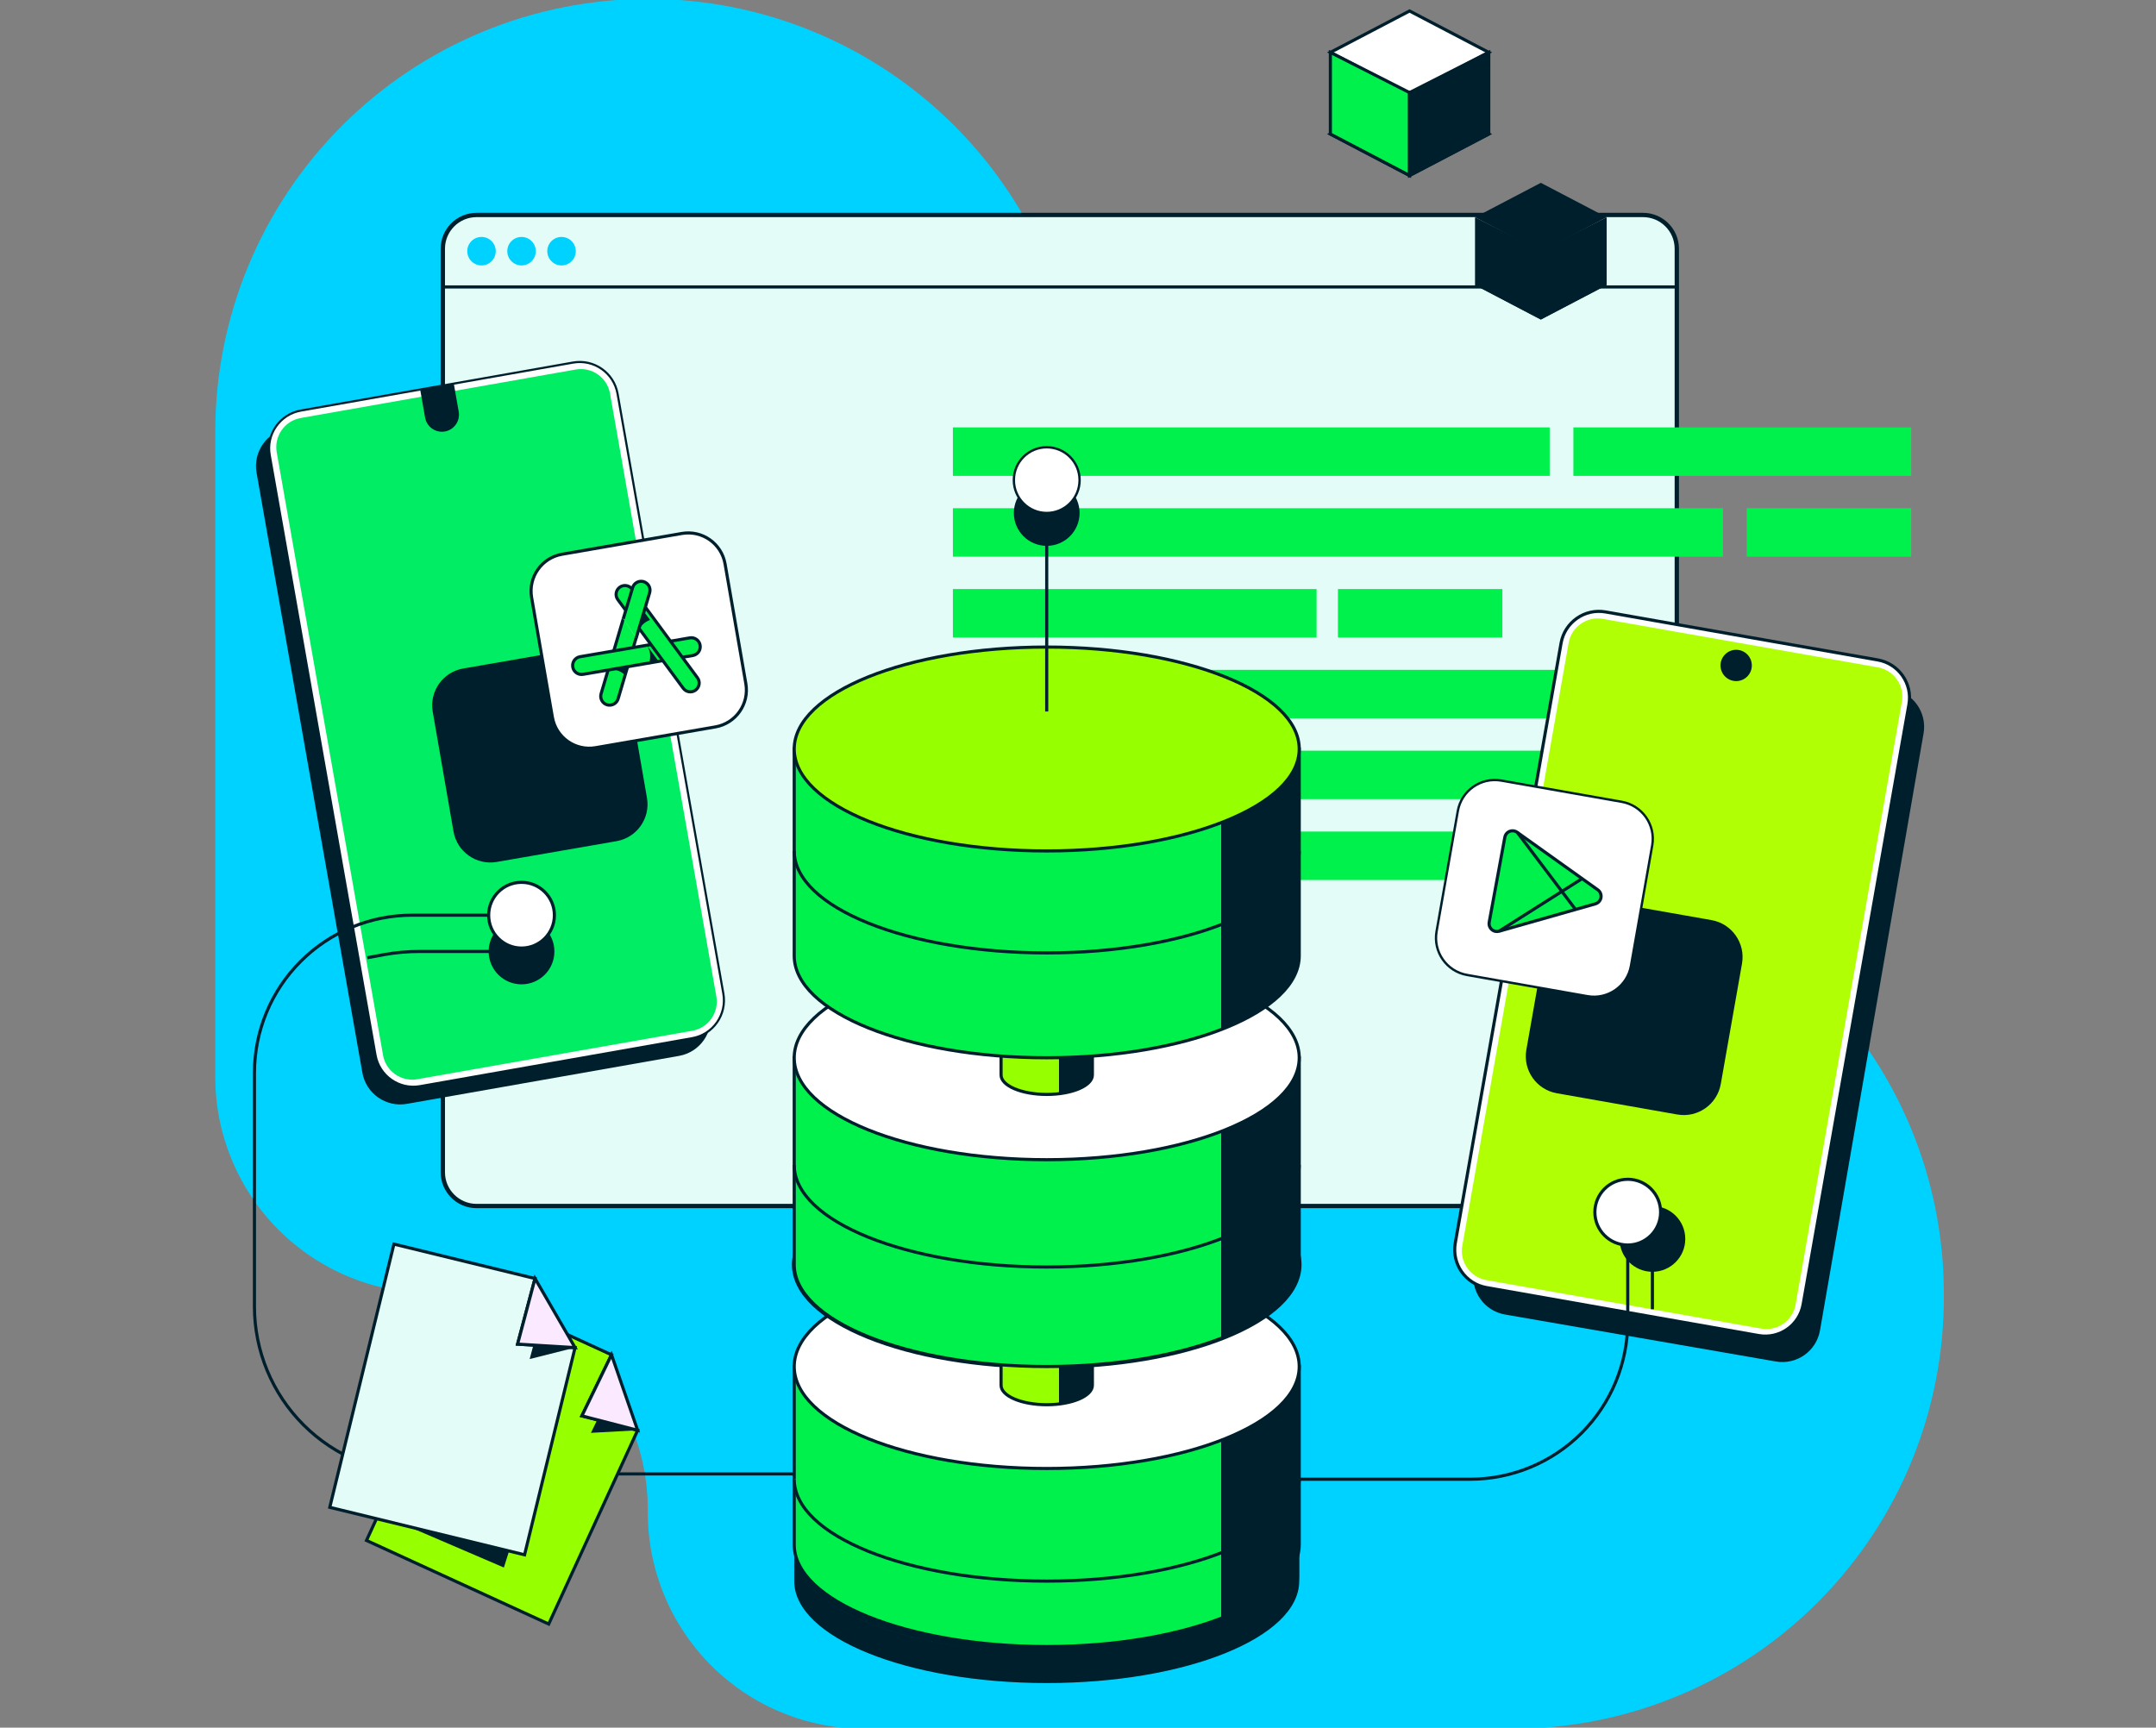 <svg width="690" height="553" viewBox="0 0 690 553" fill="none" xmlns="http://www.w3.org/2000/svg">
<rect x="0" y="0" width="690" height="553" fill="#808080" stroke="none"/>
<g clip-path="url(#clip0_15686_49934)">
<path d="M207.32 484.14V483.14C207.32 474.051 205.53 465.052 202.052 456.655C198.574 448.258 193.476 440.628 187.049 434.201C180.622 427.775 172.992 422.677 164.596 419.198C156.199 415.72 147.199 413.93 138.11 413.93V413.93C119.752 413.93 102.145 406.637 89.164 393.656C76.183 380.675 68.89 363.068 68.89 344.71V344.71V138.2C68.893 101.453 83.492 66.211 109.476 40.226C135.461 14.242 170.702 -0.357 207.45 -0.36V-0.36C244.152 -0.36 279.355 14.203 305.331 40.132C331.307 66.061 345.934 101.238 346 137.94V139.19C346.034 157.19 349.613 175.008 356.533 191.625C363.453 208.242 373.578 223.333 386.331 236.037C399.083 248.741 414.213 258.809 430.856 265.666C447.499 272.523 465.33 276.034 483.33 276H483.57C501.692 275.93 519.651 279.431 536.421 286.302C553.19 293.172 568.443 303.279 581.306 316.044C594.17 328.81 604.393 343.984 611.393 360.7C618.392 377.416 622.031 395.348 622.1 413.47V414.83C622.17 432.953 618.669 450.911 611.798 467.681C604.928 484.451 594.821 499.703 582.056 512.566C569.29 525.43 554.116 535.654 537.4 542.653C520.684 549.652 502.752 553.291 484.63 553.36H276.53C258.173 553.357 240.57 546.064 227.591 533.083C214.611 520.102 207.32 502.497 207.32 484.14Z" fill="#00D2FF"/>
<path d="M525.83 68.81H152.53C146.56 68.81 141.72 73.65 141.72 79.62V375.22C141.72 381.19 146.56 386.03 152.53 386.03H525.83C531.8 386.03 536.64 381.19 536.64 375.22V79.62C536.64 73.65 531.8 68.81 525.83 68.81Z" fill="#E3FCF7" stroke="#001F2C" stroke-width="1.38" stroke-miterlimit="10"/>
<path d="M611.65 162.67H559.03V178.19H611.65V162.67Z" fill="#00F14C"/>
<path d="M495.95 136.8H304.96V152.32H495.95V136.8Z" fill="#00F14C"/>
<path d="M611.65 136.8H503.54V152.32H611.65V136.8Z" fill="#00F14C"/>
<path d="M480.81 188.54H428.19V204.06H480.81V188.54Z" fill="#00F14C"/>
<path d="M551.42 162.67H304.96V178.19H551.42V162.67Z" fill="#00F14C"/>
<path d="M421.35 188.54H304.96V204.06H421.35V188.54Z" fill="#00F14C"/>
<path d="M585.29 214.41H304.96V229.93H585.29V214.41Z" fill="#00F14C"/>
<path d="M585.29 240.28H304.96V255.8H585.29V240.28Z" fill="#00F14C"/>
<path d="M475.79 266.16H304.96V281.68H475.79V266.16Z" fill="#00F14C"/>
<path d="M154.1 84.96C156.618 84.96 158.66 82.918 158.66 80.4C158.66 77.881 156.618 75.84 154.1 75.84C151.582 75.84 149.54 77.881 149.54 80.4C149.54 82.918 151.582 84.96 154.1 84.96Z" fill="#00D2FF"/>
<path d="M166.91 84.96C169.428 84.96 171.47 82.918 171.47 80.4C171.47 77.881 169.428 75.84 166.91 75.84C164.392 75.84 162.35 77.881 162.35 80.4C162.35 82.918 164.392 84.96 166.91 84.96Z" fill="#00D2FF"/>
<path d="M179.71 84.96C182.228 84.96 184.27 82.918 184.27 80.4C184.27 77.881 182.228 75.84 179.71 75.84C177.192 75.84 175.15 77.881 175.15 80.4C175.15 82.918 177.192 84.96 179.71 84.96Z" fill="#00D2FF"/>
<path d="M504.829 215.52L471.683 406.616C470.529 413.272 474.988 419.602 481.643 420.757L568.329 435.792C574.984 436.946 581.315 432.487 582.469 425.832L615.615 234.735C616.769 228.08 612.31 221.75 605.655 220.595L518.969 205.56C512.314 204.405 505.983 208.865 504.829 215.52Z" fill="#001F2C"/>
<path d="M499.6 205.85L465.741 397.878C464.561 404.568 469.028 410.947 475.718 412.127L562.824 427.486C569.514 428.666 575.893 424.199 577.073 417.509L610.933 225.481C612.112 218.791 607.645 212.412 600.956 211.232L513.849 195.873C507.159 194.694 500.78 199.161 499.6 205.85Z" fill="white" stroke="#001F2C" stroke-miterlimit="10"/>
<path d="M502.018 205.789L467.991 398.762C467.082 403.918 470.525 408.835 475.681 409.744L563.674 425.26C568.83 426.169 573.747 422.726 574.656 417.57L608.682 224.597C609.591 219.441 606.148 214.524 600.992 213.615L513 198.099C507.844 197.19 502.927 200.633 502.018 205.789Z" fill="#B1FF05"/>
<path d="M495.285 297.474L488.492 336C487.338 342.543 491.707 348.782 498.25 349.936L536.776 356.729C543.319 357.883 549.558 353.514 550.712 346.971L557.505 308.445C558.659 301.902 554.29 295.663 547.747 294.509L509.221 287.716C502.678 286.562 496.439 290.931 495.285 297.474Z" fill="#001F2C"/>
<path d="M466.552 259.61L459.758 298.136C458.605 304.679 462.974 310.918 469.517 312.072L508.042 318.865C514.585 320.019 520.825 315.65 521.979 309.107L528.772 270.581C529.925 264.038 525.556 257.799 519.013 256.645L480.488 249.852C473.945 248.698 467.705 253.067 466.552 259.61Z" fill="white" stroke="#001F2C" stroke-width="0.75" stroke-miterlimit="10"/>
<path d="M555.64 218.01C558.407 218.01 560.65 215.767 560.65 213C560.65 210.233 558.407 207.99 555.64 207.99C552.873 207.99 550.63 210.233 550.63 213C550.63 215.767 552.873 218.01 555.64 218.01Z" fill="#001F2C"/>
<path d="M179.194 121.717L92.088 137.076C85.398 138.256 80.931 144.635 82.11 151.325L115.97 343.353C117.15 350.043 123.529 354.51 130.219 353.33L217.325 337.971C224.015 336.791 228.482 330.412 227.302 323.722L193.443 131.694C192.263 125.004 185.884 120.537 179.194 121.717Z" fill="#001F2C"/>
<path d="M183.395 116.053L96.289 131.412C89.599 132.592 85.132 138.972 86.312 145.661L120.172 337.689C121.351 344.379 127.731 348.846 134.421 347.666L221.527 332.307C228.217 331.128 232.684 324.748 231.504 318.058L197.644 126.031C196.465 119.341 190.085 114.874 183.395 116.053Z" fill="white" stroke="#001F2C" stroke-width="0.68" stroke-miterlimit="10"/>
<path d="M184.245 118.28L96.252 133.795C91.096 134.704 87.653 139.621 88.563 144.777L122.589 337.75C123.498 342.907 128.415 346.349 133.571 345.44L221.564 329.925C226.72 329.016 230.163 324.099 229.253 318.943L195.227 125.97C194.318 120.813 189.401 117.371 184.245 118.28Z" fill="#00ED64"/>
<path d="M134.46 124.68L145.23 122.78L146.81 131.78C147.06 133.206 146.734 134.674 145.904 135.861C145.073 137.047 143.806 137.856 142.38 138.11V138.11C140.953 138.36 139.486 138.034 138.299 137.203C137.112 136.373 136.304 135.106 136.05 133.68V133.68L134.47 124.68H134.46Z" fill="#001F2C"/>
<path d="M186.572 207.329L148.234 213.98C141.723 215.109 137.361 221.303 138.49 227.814L145.14 266.152C146.27 272.663 152.464 277.026 158.975 275.896L197.313 269.246C203.824 268.116 208.186 261.922 207.057 255.411L200.406 217.074C199.277 210.563 193.083 206.2 186.572 207.329Z" fill="#001F2C"/>
<path d="M218.211 170.754L179.883 177.402C173.369 178.532 169.005 184.728 170.135 191.242L176.783 229.569C177.912 236.083 184.108 240.447 190.622 239.318L228.95 232.67C235.463 231.54 239.828 225.344 238.698 218.83L232.05 180.502C230.92 173.989 224.724 169.624 218.211 170.754Z" fill="white" stroke="#001F2C" stroke-width="0.99" stroke-miterlimit="9.95"/>
<path d="M203.6 204.14L197.82 223.67C197.714 224.028 197.539 224.362 197.305 224.652C197.07 224.942 196.781 225.183 196.453 225.362C196.125 225.54 195.765 225.652 195.394 225.691C195.023 225.73 194.648 225.696 194.29 225.59V225.59C193.569 225.375 192.962 224.882 192.602 224.221C192.242 223.56 192.159 222.783 192.37 222.06L199.47 198.06" fill="#00F14C"/>
<path d="M203.6 204.14L197.82 223.67C197.714 224.028 197.539 224.362 197.305 224.652C197.07 224.942 196.781 225.183 196.453 225.362C196.125 225.54 195.765 225.652 195.394 225.691C195.023 225.73 194.648 225.696 194.29 225.59V225.59C193.569 225.375 192.962 224.882 192.602 224.221C192.242 223.56 192.159 222.783 192.37 222.06L199.47 198.06" stroke="#001F2C" stroke-miterlimit="10"/>
<path d="M220.763 204.174L185.637 210.204C184.086 210.47 183.044 211.944 183.31 213.495L183.314 213.515C183.58 215.066 185.053 216.108 186.605 215.841L221.731 209.812C223.282 209.546 224.324 208.072 224.058 206.521L224.054 206.501C223.788 204.95 222.315 203.908 220.763 204.174Z" fill="#00F14C" stroke="#001F2C" stroke-miterlimit="10.04"/>
<path d="M206.9 206.41C207.477 207.212 207.858 208.139 208.012 209.115C208.167 210.09 208.091 211.089 207.79 212.03L210.68 211.53L206.9 206.41Z" fill="#001F2C"/>
<path d="M194.58 214.37C195.555 214.211 196.553 214.282 197.496 214.578C198.439 214.873 199.299 215.384 200.01 216.07L200.85 213.26L194.58 214.37Z" fill="#001F2C"/>
<path d="M198.337 187.967L198.321 187.979C197.068 188.903 196.801 190.668 197.726 191.922L218.661 220.307C219.585 221.56 221.35 221.827 222.604 220.902L222.62 220.891C223.873 219.966 224.14 218.201 223.216 216.947L202.281 188.562C201.356 187.309 199.591 187.042 198.337 187.967Z" fill="#00F14C" stroke="#001F2C" stroke-width="0.99" stroke-miterlimit="9.94"/>
<path d="M199.46 198.1L202.46 188.1C202.566 187.742 202.741 187.409 202.975 187.118C203.21 186.828 203.499 186.587 203.827 186.409C204.155 186.23 204.515 186.118 204.886 186.079C205.257 186.04 205.632 186.074 205.99 186.18V186.18C206.711 186.396 207.318 186.888 207.678 187.549C208.038 188.211 208.121 188.988 207.91 189.71L203.62 204.19" fill="#00F14C"/>
<path d="M199.46 198.1L202.46 188.1C202.566 187.742 202.741 187.409 202.975 187.118C203.21 186.828 203.499 186.587 203.827 186.409C204.155 186.23 204.515 186.118 204.886 186.079C205.257 186.04 205.632 186.074 205.99 186.18V186.18C206.711 186.396 207.318 186.888 207.678 187.549C208.038 188.211 208.121 188.988 207.91 189.71L203.62 204.19" stroke="#001F2C" stroke-miterlimit="10"/>
<path d="M204.11 202.55C204.402 201.604 204.909 200.74 205.593 200.025C206.277 199.31 207.118 198.764 208.05 198.43L206.05 195.75L204.11 202.55Z" fill="#001F2C"/>
<path d="M172.92 304.55H134.29C130.491 304.543 126.699 304.877 122.96 305.55L117.59 306.55" stroke="#001F2C" stroke-miterlimit="10"/>
<path d="M166.91 315.07C172.72 315.07 177.43 310.36 177.43 304.55C177.43 298.74 172.72 294.03 166.91 294.03C161.1 294.03 156.39 298.74 156.39 304.55C156.39 310.36 161.1 315.07 166.91 315.07Z" fill="#001F2C"/>
<path d="M528.83 390.54V419.08" stroke="#001F2C" stroke-miterlimit="10"/>
<path d="M528.83 407.08C534.64 407.08 539.35 402.37 539.35 396.56C539.35 390.75 534.64 386.04 528.83 386.04C523.02 386.04 518.31 390.75 518.31 396.56C518.31 402.37 523.02 407.08 528.83 407.08Z" fill="#001F2C"/>
<path d="M166.91 292.94H131.91C118.524 292.94 105.685 298.257 96.219 307.722C86.752 317.186 81.433 330.024 81.43 343.41V418.2C81.435 432.406 87.081 446.029 97.126 456.074C107.171 466.119 120.794 471.765 135 471.77H279.2" stroke="#001F2C" stroke-miterlimit="10"/>
<path d="M166.91 303.46C172.72 303.46 177.43 298.75 177.43 292.94C177.43 287.13 172.72 282.42 166.91 282.42C161.1 282.42 156.39 287.13 156.39 292.94C156.39 298.75 161.1 303.46 166.91 303.46Z" fill="white" stroke="#001F2C" stroke-miterlimit="10"/>
<path d="M520.94 388V423C520.94 436.388 515.622 449.228 506.155 458.695C496.688 468.162 483.848 473.48 470.46 473.48H395.68" stroke="#001F2C" stroke-miterlimit="10"/>
<path d="M520.94 398.51C526.75 398.51 531.46 393.8 531.46 387.99C531.46 382.18 526.75 377.47 520.94 377.47C515.13 377.47 510.42 382.18 510.42 387.99C510.42 393.8 515.13 398.51 520.94 398.51Z" fill="white" stroke="#001F2C" stroke-miterlimit="10"/>
<path d="M254.18 439.89V496.39C254.18 514.39 290.36 529.02 334.99 529.02C379.62 529.02 415.8 514.41 415.8 496.38C415.8 514.38 379.62 529.02 334.99 529.02C290.36 529.02 254.19 514.41 254.18 496.39V506.09C254.18 524.09 290.36 538.72 334.99 538.72C379.62 538.72 415.8 524.11 415.8 506.09V439.89H254.18Z" fill="#001F2C"/>
<path d="M254.18 437.4V494.4C254.18 512.4 290.36 527.03 334.99 527.03C379.62 527.03 415.8 512.42 415.8 494.4V437.4H254.18Z" fill="#00F14C" stroke="#001F2C" stroke-miterlimit="10"/>
<path d="M334.99 470.04C379.62 470.04 415.8 455.431 415.8 437.41C415.8 419.389 379.62 404.78 334.99 404.78C290.36 404.78 254.18 419.389 254.18 437.41C254.18 455.431 290.36 470.04 334.99 470.04Z" fill="white" stroke="#001F2C" stroke-miterlimit="10"/>
<path d="M334.99 437.4C379.62 437.4 415.8 422.791 415.8 404.77C415.8 386.749 379.62 372.14 334.99 372.14C290.36 372.14 254.18 386.749 254.18 404.77C254.18 422.791 290.36 437.4 334.99 437.4Z" fill="#96FF00" stroke="#001F2C" stroke-width="1.48" stroke-miterlimit="10"/>
<path d="M320.38 426.16V443.41C320.38 446.84 326.92 449.63 334.99 449.63C343.06 449.63 349.6 446.84 349.6 443.41V426.16H320.38Z" fill="#96FF00" stroke="#001F2C" stroke-miterlimit="10"/>
<path d="M254.18 338.57V404.77C254.18 422.77 290.36 437.4 334.99 437.4C379.62 437.4 415.8 422.79 415.8 404.77V338.57H254.18Z" fill="#00F14C" stroke="#001F2C" stroke-miterlimit="10"/>
<path d="M334.99 371.2C379.62 371.2 415.8 356.591 415.8 338.57C415.8 320.549 379.62 305.94 334.99 305.94C290.36 305.94 254.18 320.549 254.18 338.57C254.18 356.591 290.36 371.2 334.99 371.2Z" fill="white" stroke="#001F2C" stroke-miterlimit="10"/>
<path d="M320.38 326.84V344.09C320.38 347.52 326.92 350.31 334.99 350.31C343.06 350.31 349.6 347.52 349.6 344.09V326.84H320.38Z" fill="#96FF00" stroke="#001F2C" stroke-miterlimit="10"/>
<path d="M254.18 239.74V305.94C254.18 323.94 290.36 338.57 334.99 338.57C379.62 338.57 415.8 324 415.8 305.94V239.74H254.18Z" fill="#00F14C" stroke="#001F2C" stroke-miterlimit="10"/>
<path d="M334.99 272.37C379.62 272.37 415.8 257.761 415.8 239.74C415.8 221.719 379.62 207.11 334.99 207.11C290.36 207.11 254.18 221.719 254.18 239.74C254.18 257.761 290.36 272.37 334.99 272.37Z" fill="#96FF00" stroke="#001F2C" stroke-miterlimit="10"/>
<path d="M415.79 272.38C415.79 290.38 379.62 305.01 334.99 305.01C290.36 305.01 254.18 290.4 254.18 272.38" stroke="#001F2C" stroke-miterlimit="10"/>
<path d="M415.79 372.92C415.79 390.92 379.62 405.55 334.99 405.55C290.36 405.55 254.18 390.94 254.18 372.92" stroke="#001F2C" stroke-miterlimit="10"/>
<path d="M415.79 473.46C415.79 491.46 379.62 506.09 334.99 506.09C290.36 506.09 254.18 491.48 254.18 473.46" fill="#00F14C"/>
<path d="M415.79 473.46C415.79 491.46 379.62 506.09 334.99 506.09C290.36 506.09 254.18 491.48 254.18 473.46" stroke="#001F2C" stroke-miterlimit="10"/>
<path d="M339.18 338.53V350C339.18 350 349.6 348.73 349.6 344V338L339.18 338.53Z" fill="#001F2C" stroke="#001F2C" stroke-width="0.52" stroke-miterlimit="10"/>
<path d="M339.18 437.62V449.14C339.18 449.14 349.6 447.86 349.6 443.14V437.09L339.18 437.62Z" fill="#001F2C" stroke="#001F2C" stroke-width="0.52" stroke-miterlimit="10"/>
<path d="M334.99 158.19V227.74" stroke="#001F2C" stroke-miterlimit="10"/>
<path d="M334.99 174.72C340.8 174.72 345.51 170.01 345.51 164.2C345.51 158.39 340.8 153.68 334.99 153.68C329.18 153.68 324.47 158.39 324.47 164.2C324.47 170.01 329.18 174.72 334.99 174.72Z" fill="#001F2C"/>
<path d="M334.99 164.2C340.8 164.2 345.51 159.49 345.51 153.68C345.51 147.87 340.8 143.16 334.99 143.16C329.18 143.16 324.47 147.87 324.47 153.68C324.47 159.49 329.18 164.2 334.99 164.2Z" fill="white" stroke="#001F2C" stroke-width="0.75" stroke-miterlimit="10"/>
<path d="M390.82 263.33V329.53C390.82 329.53 415.76 320.37 415.76 306.94V239.74C415.76 239.74 417.2 247 406 255.2C397.35 261.49 390.82 263.33 390.82 263.33Z" fill="#001F2C"/>
<path d="M390.82 362.16V428.36C390.82 428.36 415.76 419.21 415.76 405.77V338.57C415.76 338.57 417.2 345.84 406 354C397.35 360.32 390.82 362.16 390.82 362.16Z" fill="#001F2C"/>
<path d="M390.82 461V527.2C390.82 527.2 415.76 518.05 415.76 504.61V437.41C415.76 437.41 417.2 444.67 405.98 452.86C397.35 459.15 390.82 461 390.82 461Z" fill="#001F2C"/>
<path d="M175.61 519.83L117.29 493.07L153.46 414.26L195.71 433.65L186.23 453.2L204.07 457.81L175.61 519.83Z" fill="#96FF00" stroke="#001F2C" stroke-miterlimit="10"/>
<path d="M195.71 433.65L204.07 457.81L186.23 453.2L195.71 433.65Z" fill="#FBE9FF" stroke="#001F2C" stroke-miterlimit="10"/>
<path d="M191.14 454.47L189.12 458.63L204.07 457.81L191.14 454.47Z" fill="#001F2C"/>
<path d="M167.88 497.66L105.54 482.47L126.07 398.22L171.23 409.23L165.65 430.23L184.04 431.35L167.88 497.66Z" fill="#E3FCF7" stroke="#001F2C" stroke-miterlimit="10"/>
<path d="M171.23 409.23L184.04 431.35L165.65 430.23L171.23 409.23Z" fill="#FBE9FF" stroke="#001F2C" stroke-miterlimit="10"/>
<path d="M170.71 430.54L169.51 435.01L184.04 431.35L170.71 430.54Z" fill="#001F2C"/>
<path d="M130.56 488.56L161.26 501.74L162.93 496.45L130.56 488.56Z" fill="#001F2C"/>
<path d="M451.11 30.04L425.77 16.77L451.11 3.51L476.46 16.77L451.11 30.04Z" fill="white" stroke="#001F2C" stroke-miterlimit="10"/>
<path d="M451.11 56.17L425.77 42.9L451.11 29.64L476.46 42.9L451.11 56.17Z" fill="#001F2C" stroke="#001F2C" stroke-miterlimit="10"/>
<path d="M425.77 16.77V42.9L451.11 56.17V29.64L425.77 16.77Z" fill="#00F14C" stroke="#001F2C" stroke-miterlimit="10"/>
<path d="M451.11 29.64V56.17L476.46 42.9V16.77L451.11 29.64Z" fill="#001F2C" stroke="#001F2C" stroke-miterlimit="10"/>
<path d="M493.12 80.57L472.06 69.54L493.12 58.52L514.19 69.54L493.12 80.57Z" fill="#001F2C"/>
<path d="M493.12 102.28L472.06 91.25L493.12 80.23L514.19 91.25L493.12 102.28Z" fill="#001F2C"/>
<path d="M472.06 69.54V91.25L493.12 102.28V80.23L472.06 69.54Z" fill="#001F2C"/>
<path d="M493.12 80.23V102.28L514.19 91.25V69.54L493.12 80.23Z" fill="#001F2C"/>
<path d="M141.72 91.85H536.64" stroke="#001F2C" stroke-miterlimit="10"/>
<path d="M481.6 268L476.6 295.18C476.48 295.835 476.622 296.51 476.997 297.061C477.371 297.611 477.947 297.992 478.6 298.12C478.982 298.194 479.376 298.177 479.75 298.07L510.57 289.31C511.028 289.18 511.439 288.923 511.758 288.569C512.076 288.215 512.288 287.779 512.37 287.31C512.451 286.841 512.399 286.359 512.218 285.918C512.038 285.478 511.737 285.097 511.35 284.82L485.55 266.4C485.278 266.204 484.97 266.064 484.644 265.989C484.318 265.913 483.98 265.902 483.65 265.958C483.319 266.014 483.004 266.135 482.72 266.314C482.437 266.493 482.192 266.726 482 267C481.796 267.3 481.659 267.642 481.6 268Z" fill="#00F14C" stroke="#001F2C" stroke-miterlimit="10"/>
<path d="M485.55 266.38L504.14 290.99" stroke="#001F2C" stroke-miterlimit="10"/>
<path d="M506.31 281.25L479.78 298.05" stroke="#001F2C" stroke-miterlimit="10"/>
</g>
<defs>
<clipPath id="clip0_15686_49934">
<rect width="569" height="553" fill="white" transform="translate(61)"/>
</clipPath>
</defs>
</svg>
